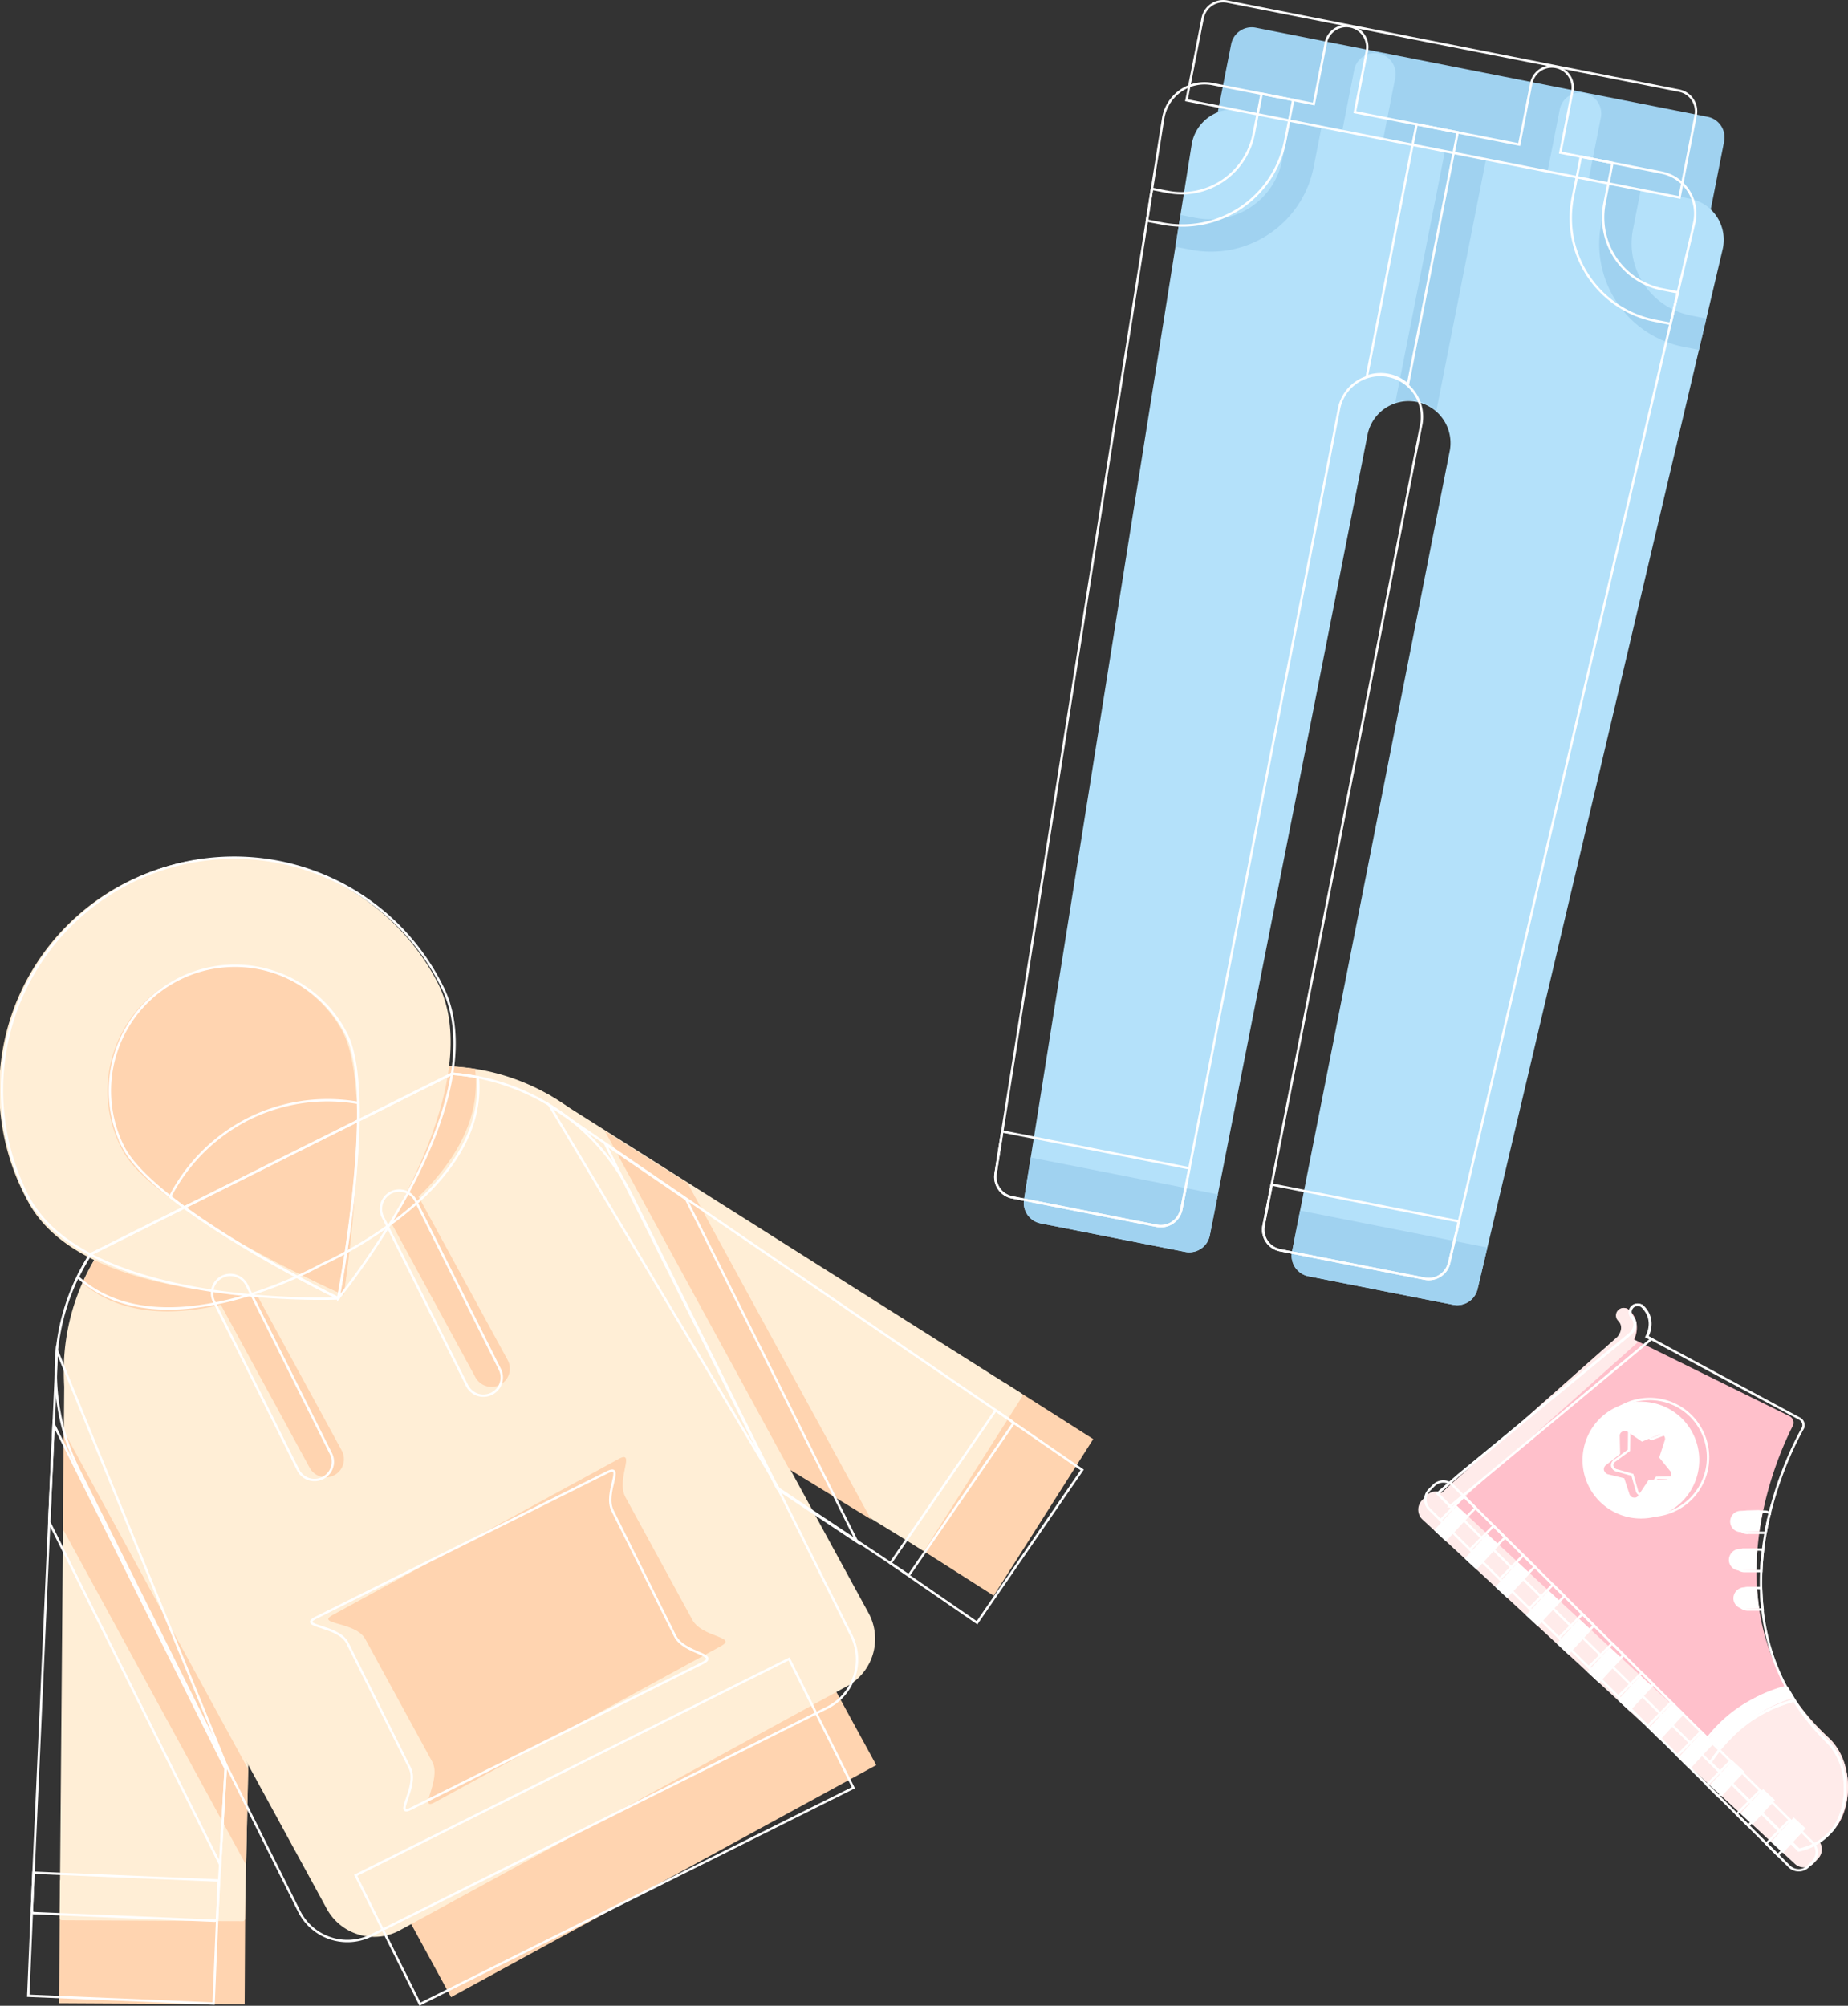<svg xmlns="http://www.w3.org/2000/svg" viewBox="0 0 779.04 845.31"><rect x="0" y="0" width="779.04" height="845.31" fill="#333333" stroke="none"/><defs><style>.cls-1{fill:#ffd4b0;}.cls-2{fill:#ffeed6;}.cls-3{fill:none;stroke:#fff;stroke-miterlimit:10;}.cls-4{fill:pink;}.cls-5{fill:#fff;}.cls-6{fill:#ffebea;}.cls-7{fill:#a0d2f0;}.cls-8{fill:#b4e1fa;}</style></defs><title>decor_right</title><g id="Слой_2" data-name="Слой 2"><g id="Слой_2-2" data-name="Слой 2"><g id="Слой_1-2" data-name="Слой 1"><rect class="cls-1" x="163.09" y="735.84" width="204.2" height="60.7" transform="translate(-334.56 220.6) rotate(-28.62)"/><rect class="cls-1" x="38.24" y="779.37" width="51.9" height="78.2" transform="translate(-754.64 878.01) rotate(-89.67)"/><rect class="cls-1" x="382.1" y="605.5" width="78.2" height="44.3" transform="translate(-334.45 646.4) rotate(-57.56)"/><path class="cls-2" d="M104.65,743.79l-1.39,64.89a1,1,0,0,1-1,1l-76.09-.41a1,1,0,0,1-1-1l2-236.22Z"/><path class="cls-2" d="M333.29,619.16l55.32,34a1,1,0,0,0,1.42-.32l40.84-64.2a1,1,0,0,0-.32-1.42L230.88,461.1Z"/><path class="cls-2" d="M189.29,449.39a91.7,91.7,0,0,1,77.16,47.67l99.71,182.77a22.75,22.75,0,0,1-9.06,30.8L168.55,813.51a22.75,22.75,0,0,1-30.8-9.06L38,621.68A91.92,91.92,0,0,1,39.71,531Z"/><path class="cls-1" d="M303.83,693.79,183.31,759.55c-7.46,4.07,3-9.59-1.1-17.06L154,690.78c-4.07-7.46-21.21-6.09-13.74-10.16l120.53-65.76c7.46-4.07-1.21,8.64,2.86,16.1l28.21,51.71C296,690.22,311.3,689.72,303.83,693.79Z"/><path class="cls-1" d="M200.25,450.48a97,97,0,0,0-11-1.08L39.8,531a97,97,0,0,0-5,9.8c37.23,31.29,102.6-9,102.6-9S206.41,498.72,200.25,450.48Z"/><path class="cls-1" d="M141,621.66a7.7,7.7,0,0,1-10.45-3.07l-38-69.7A7.7,7.7,0,0,1,106,541.51l38,69.7A7.64,7.64,0,0,1,141,621.66Z"/><path class="cls-1" d="M210.88,583.54a7.7,7.7,0,0,1-10.45-3.07l-38-69.7a7.7,7.7,0,0,1,13.52-7.38l38,69.7A7.64,7.64,0,0,1,210.88,583.54Z"/><path class="cls-2" d="M183.87,412.94c25.86,47.4-39.05,132.83-39.05,132.83S37.9,554.2,12,506.71a97.9,97.9,0,1,1,171.88-93.77Z"/><path class="cls-1" d="M144.28,434.54c13.94,25.55.62,111.18.62,111.18S65.74,510.65,51.76,485a52.7,52.7,0,0,1,92.53-50.48Z"/><path class="cls-1" d="M72.4,505.53c28.21,20.6,72.37,40.15,72.37,40.15s7.47-47.7,5.41-82.58a74.68,74.68,0,0,0-45.88,8.4A75.82,75.82,0,0,0,72.4,505.53Z"/><polygon class="cls-1" points="103.75 785.98 104.63 745.63 26.85 603.06 26.5 644.38 103.75 785.98"/><polygon class="cls-1" points="332.18 618.17 332.94 619.36 367.17 640.33 289.87 498.64 254.98 476.67 332.18 618.17"/><rect class="cls-3" x="152.75" y="741.53" width="204.2" height="60.7" transform="translate(-317.95 195.12) rotate(-26.53)"/><rect class="cls-3" x="26.13" y="777.72" width="51.9" height="78.2" transform="translate(-766.21 834.5) rotate(-87.59)"/><rect class="cls-3" x="376.7" y="616.96" width="78.2" height="44.3" transform="translate(-346.41 619.42) rotate(-55.47)"/><path class="cls-3" d="M95.23,743.66l-3.75,64.8a1,1,0,0,1-1.07,1l-76-3.18a1,1,0,0,1-1-1.07L24,569.2Z"/><path class="cls-3" d="M328.26,627.43l54,35.94a1,1,0,0,0,1.43-.27l43.15-62.67a1,1,0,0,0-.27-1.43l-195-133.25Z"/><path class="cls-3" d="M190.53,452.53A91.7,91.7,0,0,1,265.9,503l93,186.27a22.75,22.75,0,0,1-10.17,30.45L156.55,815.65a22.75,22.75,0,0,1-30.45-10.17l-93-186.27a91.92,91.92,0,0,1,5-90.56Z"/><path class="cls-3" d="M296.1,700.93,173.26,762.26c-7.6,3.8,3.31-9.48-.48-17.08l-26.31-52.7c-3.8-7.6-21-6.85-13.37-10.65L255.95,620.5c7.6-3.8-1.53,8.59,2.27,16.19l26.31,52.7C288.37,697.08,303.71,697.14,296.1,700.93Z"/><path class="cls-3" d="M201.44,454a97,97,0,0,0-10.91-1.48L38.16,528.6a97,97,0,0,0-5.37,9.61c36.07,32.62,102.86-5.31,102.86-5.31S205.84,502.45,201.44,454Z"/><path class="cls-3" d="M136,622.93a7.7,7.7,0,0,1-10.33-3.45l-35.47-71A7.7,7.7,0,1,1,104,541.57l35.47,71A7.64,7.64,0,0,1,136,622.93Z"/><path class="cls-3" d="M207.22,587.38a7.7,7.7,0,0,1-10.33-3.45l-35.47-71A7.7,7.7,0,0,1,175.2,506l35.47,71A7.64,7.64,0,0,1,207.22,587.38Z"/><path class="cls-3" d="M186.44,415.9c24.12,48.31-43.86,131.32-43.86,131.32S35.42,551.77,11.26,503.36A97.9,97.9,0,1,1,186.44,415.9Z"/><path class="cls-3" d="M146.09,436c13,26-3.42,111.13-3.42,111.13s-77.84-37.93-90.88-64.05A52.7,52.7,0,0,1,146.09,436Z"/><path class="cls-3" d="M71.67,504.38c27.45,21.62,70.86,42.75,70.86,42.75s9.2-47.4,8.41-82.33a74.68,74.68,0,0,0-46.16,6.73A75.82,75.82,0,0,0,71.67,504.38Z"/><polygon class="cls-3" points="92.79 785.78 95.14 745.49 22.6 600.19 20.74 641.47 92.79 785.78"/><polygon class="cls-3" points="327.18 626.4 327.9 627.61 361.34 649.81 289.24 505.41 255.18 482.18 327.18 626.4"/><path class="cls-4" d="M611.63,625.59,682,563.46c.48-.52,3.33-3.86.35-6.86a3.17,3.17,0,0,1,4.56-4.41c4,3.95,3.58,8.82,2,12.37l65.49,32.28a3.11,3.11,0,0,1,1.52,3.8c-.34.88-43,78.36,14.89,131.84,10.2,9.43,10.28,27.23,3.81,36.82l-.36.39a25.17,25.17,0,0,1-13.83,9c-57-53.15-111.92-102-157.54-144.9Z"/><path class="cls-5" d="M708.46,597.27a24.62,24.62,0,1,0,1.37,34.79A24.69,24.69,0,0,0,708.46,597.27Z"/><path class="cls-4" d="M683.93,603.34a2.15,2.15,0,0,1,2.12,0l6.14,4.24,7-2.89a2.12,2.12,0,0,1,2.13.29,1.91,1.91,0,0,1,.46,2.1l-2.33,7.19,4.71,5.79a2.15,2.15,0,0,1,.21,2.11,2.31,2.31,0,0,1-1.82,1.19l-7.58.42-4.35,6.52a1.77,1.77,0,0,1-2,.82,1.29,1.29,0,0,1-1-.46,2.23,2.23,0,0,1-.66-.85L684.71,623l-7-1.71a2.23,2.23,0,0,1-.89-.59,3.26,3.26,0,0,1-.67-1.09,2.24,2.24,0,0,1,.67-2l6.16-4.85-.17-7.59A1.87,1.87,0,0,1,683.93,603.34Z"/><path class="cls-5" d="M734.14,645.67l7-.27.5,0c.51-2.88.9-5.64,1.54-8.4a4.43,4.43,0,0,0-2.39-.53l-7,.27a4.48,4.48,0,1,0,.35,8.95Zm6.12,6.85-7,.27a4.67,4.67,0,0,0-4.42,4.78,4.46,4.46,0,0,0,4.65,4.3l7-.27q0-4.67.39-9A.93.93,0,0,0,740.26,652.52ZM735.41,678l6.21-.24c-.5-3.09-.73-5.95-1-9l-5.47.21a4.67,4.67,0,0,0-4.42,4.78A4.46,4.46,0,0,0,735.41,678Z"/><path class="cls-5" d="M721.9,742.86a66.23,66.23,0,0,1,8-10.77,56.63,56.63,0,0,1,26.49-16.47l.13.12-3.45-5.34a56.91,56.91,0,0,0-28.33,16.92,55.64,55.64,0,0,0-7.91,10.89"/><path class="cls-6" d="M774.46,769.17c6.72-9.6,6.51-27.51-3.69-36.94a96.72,96.72,0,0,1-14.47-16.73,58.16,58.16,0,0,0-26.36,16.59,66.23,66.23,0,0,0-8,10.77c12.66,11.7,25.56,23.39,38.61,35.45a24.13,24.13,0,0,0,13.83-9Z"/><path class="cls-6" d="M608.42,638.91l82.25-73.43-2-.92c1.72-3.68,2-8.42-2-12.37a3.17,3.17,0,0,0-4.56,4.41c2.85,2.87.12,6.34-.35,6.86l-70.12,62.12-8.76,8.19,5.55,5.13Z"/><path class="cls-6" d="M766.11,775.1,609.32,630.16a5.71,5.71,0,0,0-8.08.19l-1.91,2.07a5.71,5.71,0,0,0,.44,8.07L756.56,785.43a5.71,5.71,0,0,0,8.08-.19l1.91-2.07A5.71,5.71,0,0,0,766.11,775.1Z"/><path class="cls-5" d="M665.76,682.34l5,4.66-9.55,10.33-5-4.66ZM627,646.52l5,4.66-9.55,10.33-5-4.66Zm25.83,23.88,5,4.66-9.55,10.33-5-4.66Zm-12.92-11.94,5,4.66-9.55,10.33-5-4.66Zm38.75,35.82,5,4.66-9.55,10.33-5-4.66Zm-64.58-59.69,5,4.66-9.55,10.33-5-4.66ZM743.25,754l5,4.66L738.73,769l-5-4.66Zm12.92,11.94,5,4.66-9.55,10.33-5-4.66ZM730.33,742l5,4.66L725.82,757l-5-4.66ZM704.5,718.15l5,4.66L700,733.14l-5-4.66Zm-12.92-11.94,5,4.66-9.55,10.33-5-4.66Zm25.83,23.88,5,4.66-9.55,10.33-5-4.66Z"/><path class="cls-3" d="M615,621.6,687.54,562c.5-.5,3.47-3.74.6-6.84a3.17,3.17,0,0,1,4.71-4.25c3.87,4.09,3.27,8.94,1.54,12.43l64.3,34.58a3.11,3.11,0,0,1,1.38,3.85c-.37.87-45.72,76.78,10.2,132.29,9.86,9.79,9.31,27.57,2.5,36.93l-.37.37a25.17,25.17,0,0,1-14.15,8.51C703.2,724.74,650,674,606,629.47Z"/><path class="cls-3" d="M712.79,596.73a24.62,24.62,0,1,0,.13,34.82A24.69,24.69,0,0,0,712.79,596.73Z"/><path class="cls-3" d="M688.06,601.93a2.15,2.15,0,0,1,2.11.12l6,4.45,7.08-2.64a2.12,2.12,0,0,1,2.12.36,1.91,1.91,0,0,1,.38,2.11l-2.58,7.1,4.5,6a2.15,2.15,0,0,1,.13,2.11,2.31,2.31,0,0,1-1.86,1.13l-7.59.15-4.58,6.36a1.77,1.77,0,0,1-2,.75,1.29,1.29,0,0,1-1-.49,2.23,2.23,0,0,1-.63-.87l-2-7-7-2a2.23,2.23,0,0,1-.87-.62,3.26,3.26,0,0,1-.63-1.12,2.24,2.24,0,0,1,.74-2l6.33-4.63.1-7.59A1.87,1.87,0,0,1,688.06,601.93Z"/><path class="cls-3" d="M736.73,646l7,0h.5c.61-2.86,1.1-5.6,1.83-8.34a4.43,4.43,0,0,0-2.37-.61l-7,0a4.48,4.48,0,1,0,0,9Zm5.87,7.07-7,0a4.67,4.67,0,0,0-4.58,4.62,4.46,4.46,0,0,0,4.49,4.46l7,0q.17-4.66.71-9A.93.93,0,0,0,742.6,653.08Zm-5.75,25.27,6.22,0c-.39-3.11-.52-6-.66-9.08l-5.47,0a4.67,4.67,0,0,0-4.58,4.62A4.46,4.46,0,0,0,736.86,678.35Z"/><path class="cls-3" d="M721.06,742.71a66.23,66.23,0,0,1,8.42-10.48,56.63,56.63,0,0,1,27.05-15.52l.12.12-3.25-5.46a56.91,56.91,0,0,0-28.92,15.9,55.64,55.64,0,0,0-8.29,10.6"/><path class="cls-3" d="M772.65,770.87c7.05-9.35,7.48-27.26-2.38-37.05a96.72,96.72,0,0,1-13.87-17.23,58.16,58.16,0,0,0-26.93,15.65,66.23,66.23,0,0,0-8.42,10.48c12.23,12.14,24.72,24.28,37.32,36.79A24.13,24.13,0,0,0,772.52,771Z"/><path class="cls-3" d="M611.33,634.8l84.8-70.46-2-1c1.85-3.61,2.33-8.34-1.54-12.43a3.17,3.17,0,0,0-4.71,4.25c2.75,3-.1,6.34-.6,6.84L615,621.6l-9,7.87,5.37,5.33Z"/><path class="cls-3" d="M764.09,776.5,612.54,626.09a5.71,5.71,0,0,0-8.08-.09l-2,2a5.71,5.71,0,0,0,.16,8.08L754.18,786.48a5.71,5.71,0,0,0,8.08.09l2-2A5.71,5.71,0,0,0,764.09,776.5Z"/><path class="cls-3" d="M667.09,680.23l4.87,4.83-9.91,10-4.87-4.83Zm-37.45-37.17,4.87,4.83-9.91,10-4.87-4.83Zm25,24.78,4.87,4.83-9.91,10-4.87-4.83Zm-12.48-12.39,4.87,4.83-9.91,10-4.87-4.83Zm37.45,37.17,4.87,4.83-9.91,10-4.87-4.83Zm-62.42-61.95,4.87,4.83-9.91,10-4.87-4.83ZM742,754.57l4.87,4.83-9.91,10-4.87-4.83ZM754.48,767l4.87,4.83-9.91,10-4.87-4.83Zm-25-24.78,4.87,4.83-9.91,10-4.87-4.83Zm-25-24.78,4.87,4.83-9.91,10-4.87-4.83ZM692.06,705l4.87,4.83-9.91,10L682.15,715Zm25,24.78,4.87,4.83-9.91,10-4.87-4.83Z"/><path class="cls-7" d="M519,18.62l-6.83,34.64L720,94.23l6.83-34.64a8.83,8.83,0,0,0-7-10.37L529.36,11.67A8.83,8.83,0,0,0,519,18.62Z"/><path class="cls-8" d="M712.42,83.74l-42.65-8.41,5.12-26a8.83,8.83,0,0,0-17.32-3.41l-5.12,26L583.16,58.26l5.12-26A8.83,8.83,0,0,0,571,28.86l-5.12,26-42.65-8.41A17.65,17.65,0,0,0,502.34,61L431.69,505.6a8.83,8.83,0,0,0,7,10l60.94,12a8.83,8.83,0,0,0,10.37-7l66.58-337.78a17.66,17.66,0,0,1,34.64,6.83L544.65,527.53a8.83,8.83,0,0,0,7,10.37l60.94,12a8.83,8.83,0,0,0,10.3-6.63L726.19,105.11A17.65,17.65,0,0,0,712.42,83.74Z"/><path class="cls-7" d="M712.74,132.94A30.9,30.9,0,0,1,688.4,96.66l3.35-17L678.43,77,675,94.36a44.14,44.14,0,0,0,34.77,51.84l6.42,1.26,3.12-13.22-6.58-1.3Z"/><path class="cls-7" d="M504.22,91.85a30.9,30.9,0,0,0,36.29-24.34l3.35-17,13.32,2.63-3.41,17.32a44.14,44.14,0,0,1-51.84,34.77L495.51,104l2.13-13.42,6.58,1.3Z"/><path class="cls-7" d="M588.19,169.71a17.14,17.14,0,0,1,17.32,3.41l21-106.33-17.32-3.41-21,106.33Z"/><path class="cls-7" d="M510,520.7l3.41-17.32-78.91-15.55-2.82,17.77a8.83,8.83,0,0,0,7,10l60.94,12A8.83,8.83,0,0,0,510,520.7Z"/><path class="cls-7" d="M622.85,543.28,627,525.76l-78.91-15.55-3.41,17.32a8.83,8.83,0,0,0,7,10.37l60.94,12A8.83,8.83,0,0,0,622.85,543.28Z"/><path class="cls-3" d="M507,7.62l-6.83,34.64L708,83.22l6.83-34.64a8.83,8.83,0,0,0-7-10.37L517.35.67A8.83,8.83,0,0,0,507,7.62Z"/><path class="cls-3" d="M700.41,72.73l-42.65-8.4,5.12-26a8.83,8.83,0,0,0-17.32-3.41l-5.12,26L571.15,47.26l5.12-26a8.83,8.83,0,0,0-17.32-3.41l-5.12,26-42.65-8.4A17.65,17.65,0,0,0,490.33,50L419.7,494.61a8.83,8.83,0,0,0,7,10l60.94,12a8.83,8.83,0,0,0,10.37-7l66.55-337.78a17.66,17.66,0,0,1,34.64,6.83L532.67,516.53a8.83,8.83,0,0,0,7,10.37l60.94,12a8.83,8.83,0,0,0,10.3-6.64L714.18,94.1A17.65,17.65,0,0,0,700.41,72.73Z"/><path class="cls-3" d="M700.73,121.94a30.9,30.9,0,0,1-24.34-36.29l3.35-17L666.42,66,663,83.35a44.14,44.14,0,0,0,34.77,51.84l6.42,1.26,3.12-13.22-6.58-1.3Z"/><path class="cls-3" d="M492.21,80.85A30.9,30.9,0,0,0,528.5,56.51l3.35-17,13.32,2.62-3.41,17.32a44.14,44.14,0,0,1-51.84,34.77L483.5,93l2.13-13.42,6.58,1.3Z"/><path class="cls-3" d="M576.18,158.71a17.14,17.14,0,0,1,17.32,3.41l21-106.34-17.32-3.41-21,106.34Z"/><path class="cls-3" d="M498,509.71l3.41-17.32-78.91-15.55-2.82,17.77a8.83,8.83,0,0,0,7,10l60.94,12A8.83,8.83,0,0,0,498,509.71Z"/><path class="cls-3" d="M610.86,532.27,615,514.76l-78.91-15.55-3.41,17.32a8.83,8.83,0,0,0,7,10.37l60.94,12A8.83,8.83,0,0,0,610.86,532.27Z"/></g></g></g></svg>